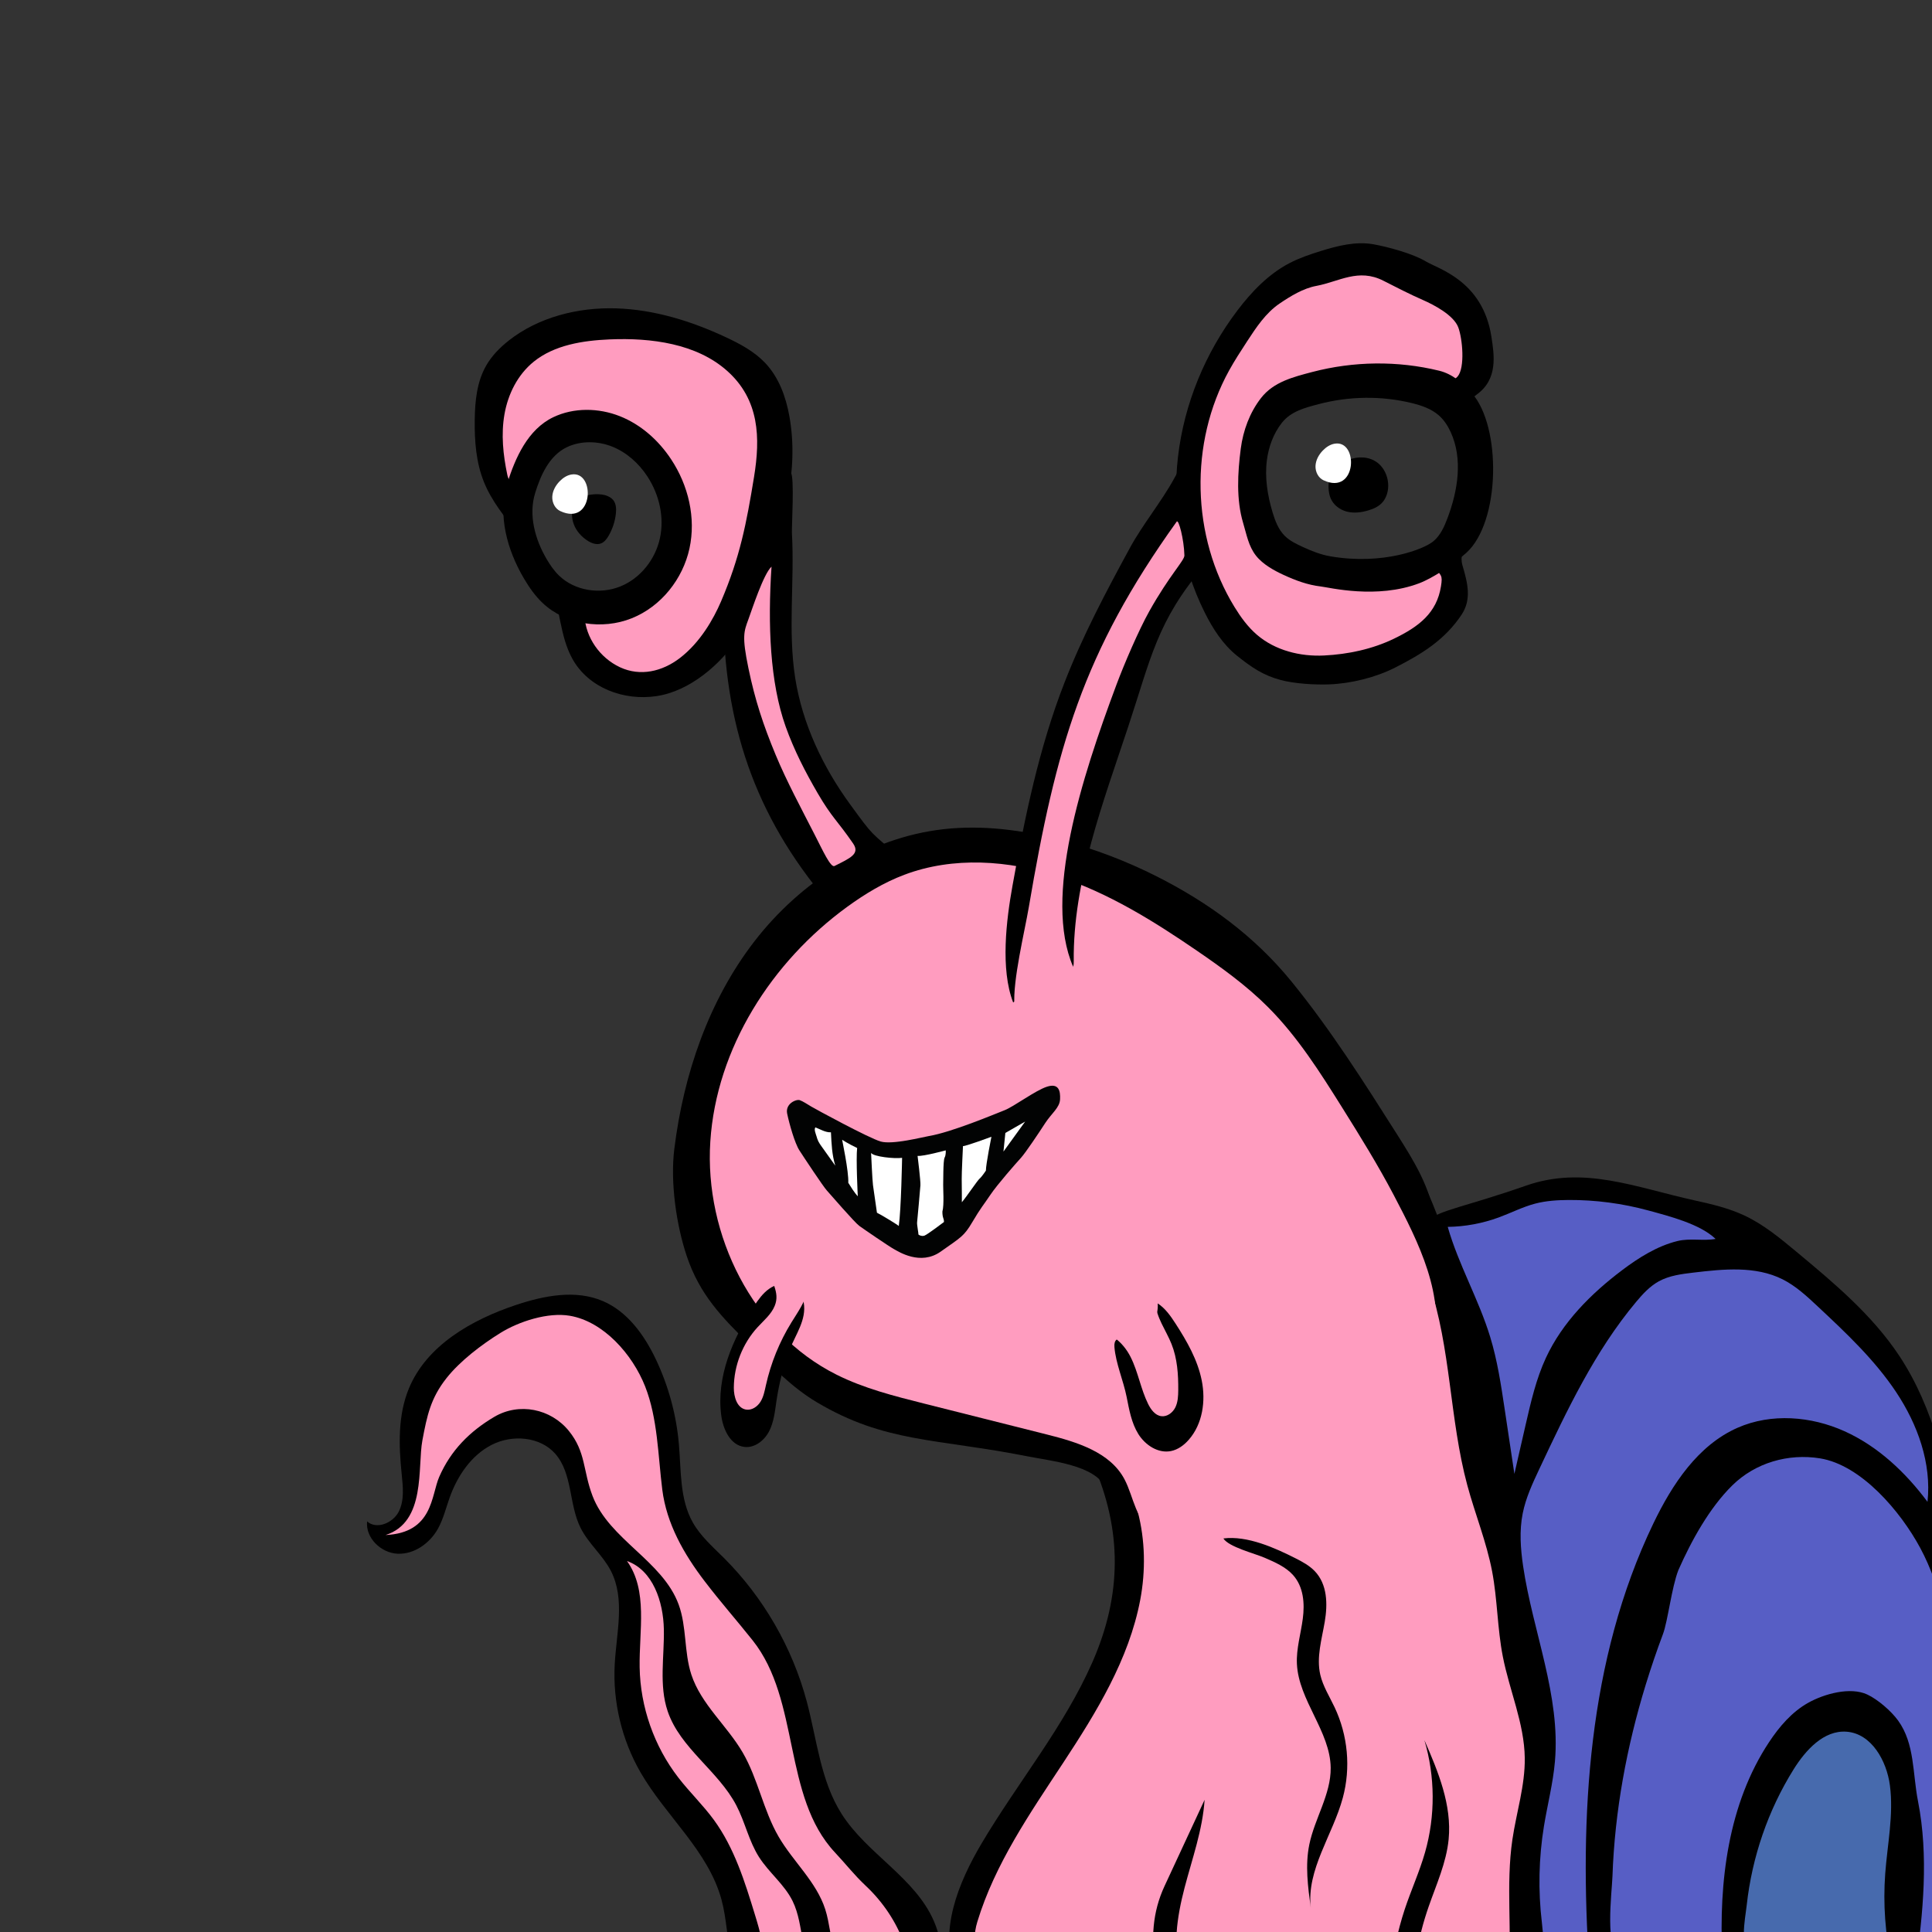 <?xml version="1.0" encoding="utf-8"?>
<!-- Generator: Adobe Illustrator 26.0.3, SVG Export Plug-In . SVG Version: 6.00 Build 0)  -->
<svg version="1.1" id="Calque_1" xmlns="http://www.w3.org/2000/svg" xmlns:xlink="http://www.w3.org/1999/xlink" x="0px" y="0px"
	 viewBox="0 0 640 640" style="enable-background:new 0 0 640 640;" xml:space="preserve">
<rect x="0" y="0" width="640" height="640" fill="#333333" stroke="none"/>
<style type="text/css">
	.st0{clip-path:url(#SVGID_00000154403382077337454640000001522544035636729758_);}
	.st1{fill:#FF9CBF;}
	.st2{fill:#FFFFFF;}
	.st3{fill:#575EC5;}
	.st4{fill:#476AAD;}
	.st5{fill:#020303;}
</style>
<g>
	<defs>
		<rect id="SVGID_1_" width="640" height="640"/>
	</defs>
	<clipPath id="SVGID_00000168081440556052545960000004206569032605486480_">
		<use xlink:href="#SVGID_1_"  style="overflow:visible;"/>
	</clipPath>
	<g style="clip-path:url(#SVGID_00000168081440556052545960000004206569032605486480_);">
		<g>
			<path d="M361.88,550.6c-9.44,21.5-24.73,39.83-36.7,60.04c-7.78,13.13-14.28,29.13-8.62,43.3c0.64,1.61,1.48,3.22,2.85,4.28
				c2.29,1.77,5.47,1.64,8.36,1.47c61.66-3.54,123.76,16.64,184.67,6.47c-1.95-16.05-3.91-32.24-2.44-48.35
				c1.18-12.99,4.59-25.8,4.33-38.84c-0.29-14.99-5.4-29.4-9.28-43.89c-12.49-46.59-12.86-96.59-32.34-140.72
				c-1.64-3.71-4.05-7.85-8.08-8.31c-5.47,11.79-1.58,25.56-1.89,38.56c-0.31,13.23-5.11,26.05-11.83,37.46
				c-8.24,13.97-20.28,26.69-35.91,30.98c-18.9,5.18-35.3-3.31-52.96-8.31C371.73,506.81,371.71,528.21,361.88,550.6z"/>
		</g>
		<g>
			<path d="M505.54,392.75c19.15-6.7,36.15,0.57,55.96,4.93c5.59,1.23,11.21,2.55,16.4,4.99c6.32,2.97,11.76,7.48,17.13,11.94
				c12.48,10.38,25.15,20.97,34.12,34.51c11.51,17.38,16.08,38.35,19.57,58.9c7.91,46.57,11.41,93.88,10.45,141.1
				c-0.02,0.86-0.05,1.77-0.52,2.49c-0.7,1.07-2.1,1.36-3.36,1.57c-51.39,8.24-104.01,8.8-155.56,1.66c8.45-8.96,4-23.3,4.12-35.62
				c0.14-14,6.96-27.32,6.84-41.31c-0.07-7.92-2.36-15.62-4.53-23.23c-11.16-39.17-19.54-79.13-25.04-119.49
				c-0.43-3.17-1.71-6.05-2.8-9.06C468.19,398.18,466.5,406.41,505.54,392.75z"/>
		</g>
		<g>
			<path d="M309.33,636.32c-6.26-14.37-22.11-22.19-30.52-35.42c-7.01-11.02-8.18-24.6-11.55-37.22
				c-4.78-17.91-14.36-34.51-27.47-47.61c-3.7-3.69-7.73-7.19-10.3-11.75c-4.37-7.75-3.83-17.18-4.61-26.04
				c-0.85-9.7-3.46-19.24-7.64-28.03c-3.82-8.02-9.38-15.77-17.55-19.26c-9.05-3.87-19.49-1.8-28.83,1.32
				c-14.65,4.9-29.51,13.36-35.41,27.64c-3.66,8.85-3.37,18.8-2.39,28.33c0.43,4.21,0.94,8.69-0.96,12.46
				c-1.91,3.77-7.32,6.05-10.49,3.25c-0.58,5.47,4.62,10.47,10.12,10.7c5.5,0.23,10.64-3.45,13.33-8.26
				c1.8-3.23,2.66-6.88,3.9-10.36c2.57-7.18,7.14-13.99,13.94-17.46s16.01-2.75,21.04,2.97c5.76,6.55,4.48,16.72,8.37,24.52
				c2.61,5.23,7.4,9.11,10.07,14.31c4.78,9.33,1.81,20.51,1.25,30.97c-0.66,12.39,2.34,24.96,8.54,35.72
				c8.36,14.52,22.44,26,26.83,42.17c1.74,6.4,1.81,13.14,3.37,19.59c1.93,8.04,6.32,15.63,12.96,20.55s15.63,6.89,23.47,4.28
				c8.68-2.88,15.21-10.82,24.17-12.64C314.57,658.7,313.02,644.79,309.33,636.32z"/>
		</g>
		<path d="M281.67,266.53c-9.06-12.41-15.84-26.69-18.24-41.86c-2.5-15.86-0.18-32.07-1.1-48.1c-0.11-1.88,0.91-18.68-0.37-20.05
			c-1.84-1.96-6.32,13.05-8.79,14.15c-4.72,2.1-9.59,7.16-11.33,12.03s-2.18,11.11-2.23,16.28c-0.36,37.33,8.77,68.11,32.35,97.05
			c1.36,1.67,4.69,1.78,6.6,2.77c2.24,1.16,21.69-13.12,19.58-14.9C288.17,275.51,289.37,277.08,281.67,266.53z"/>
		<g>
			<path d="M351.79,278.37c-12.8-3.38-26.16-5.18-39.31-3.68c-24.74,2.81-47.31,17.4-62.54,37.1
				c-15.22,19.7-23.51,44.14-26.57,68.85c-1.35,10.91,0.62,24.98,4.11,35.41c4.28,12.79,11.55,20.25,21.18,29.69
				c6.89,6.75,13.65,13.87,21.95,18.79c22.64,13.45,39.44,11.91,69.89,17.92c7.9,1.56,22.18,2.94,25.6,10.23
				c0.74,1.58,1.12,3.42,2.39,4.61c1.37,1.29,3.41,1.5,5.29,1.57c19.25,0.71,38.36-6.11,54.05-17.28s28.11-26.49,37.65-43.22
				c6.04-10.6,11.11-22.53,9.68-34.65c-1.2-10.16-6.82-19.18-12.3-27.83c-11-17.35-22.04-34.77-35.03-50.73
				c-12.26-15.05-27.5-26.19-44.86-34.94C373.03,285.21,362.56,281.22,351.79,278.37z"/>
		</g>
		<g>
			<path class="st1" d="M286.88,624.78c-4.07-3.83-6.48-7.07-10.31-11.15c-17.36-18.56-11.42-50.35-27.24-70.23
				c-5.63-7.07-10.4-12.4-15.89-19.58c-6.91-9.04-12.63-19.08-14.05-30.36c-1.42-11.29-1.51-23.61-5.68-34.19
				s-13.76-21.51-24.97-23.41c-7.21-1.22-16.77,1.84-22.99,5.7s-13.35,9.26-17.88,15.01c-5.2,6.61-6.4,12.3-7.95,20.57
				c-1.66,8.89,1.28,27.1-12.2,31.36c15.75-0.71,15.08-13.07,17.77-19.25c3.8-8.73,10.07-15.08,18.27-19.91s18.7-2.71,24.69,4.68
				c5.66,6.99,4.63,13.11,7.83,21.51c5.5,14.46,23.23,21.48,28.54,36.01c2.7,7.39,1.75,15.7,4.19,23.17
				c3.23,9.87,11.84,16.92,17.05,25.89c5.06,8.73,6.79,19.07,11.85,27.8c4.81,8.29,12.53,14.96,15.46,24.08
				c1.49,4.63,1.64,9.62,3.31,14.19c1.67,4.57,5.6,8.92,10.46,8.73c2.95-0.12,8.6-2.04,11.02-3.68c3.42-2.31,2.85-3.67,1.39-7.76
				C296.96,636.72,292.48,630.05,286.88,624.78z"/>
			<path class="st1" d="M262.55,629.73c-2.71-5.5-7.85-9.41-11.14-14.59c-3.34-5.26-4.61-11.58-7.5-17.1
				c-6-11.47-18.6-18.92-22.74-31.18c-2.92-8.64-1.08-18.06-1.26-27.17c-0.18-9.12-3.62-19.54-12.21-22.58
				c7,9.79,3.99,23.15,4.19,35.19c0.22,13.14,4.79,26.18,12.83,36.57c3.73,4.83,8.18,9.09,11.78,14.02
				c6.77,9.28,10.25,20.49,13.61,31.48c0.87,2.83,1.73,5.67,2.2,8.59c0.51,3.16,0.55,6.45,1.8,9.39
				c2.07,4.86,15.23,12.16,15.47,2.87c0.09-3.54-2.9-8.46-3.6-12.12C265.12,638.57,264.61,633.91,262.55,629.73z"/>
			<path class="st1" d="M377.71,530.02c-3.74,19.67-14.51,37.21-25.52,53.94c-11.01,16.73-22.62,33.5-28.44,52.67
				c-1.13,3.72-1.6,8.65,1.74,10.63c1.21,0.72,2.67,0.85,4.07,0.94c20.17,1.31,40.38-1.37,60.6-1.42
				c34.35-0.09,68.19,7.38,102.09,12.87c2.35,0.38,5.24,0.54,6.61-1.4c0.64-0.9,0.77-2.06,0.86-3.17
				c1.24-15.21-0.94-30.62,1.28-45.71c1.33-9.02,4.22-17.88,4.1-27c-0.15-11.51-5.08-22.37-7.28-33.67
				c-1.81-9.28-1.77-18.84-3.53-28.13c-1.85-9.74-5.65-19-8.23-28.58c-5.91-21.95-5.38-45.38-12.67-66.9
				c-1.09-3.23-4.63-7.04-7.12-4.71c-0.92,0.86,0.76,7.62,0.64,8.87c-1.3,13.65-3.71,22.26-8.84,34.97
				c-5.55,13.76-16.47,25.27-29.92,31.52s-29.29,7.2-43.38,2.58c-1.8-0.59-9.1-2.28-7.88,2.4
				C379.38,510.24,379.54,520.38,377.71,530.02z"/>
			<path class="st1" d="M444.63,366.93c-7.33-11.71-14.79-23.5-24.55-33.28c-7.12-7.14-15.34-13.07-23.66-18.77
				c-14.33-9.81-29.27-19.1-45.78-24.52c-16.5-5.42-34.86-6.71-51.1-0.57c-6.75,2.55-12.99,6.32-18.83,10.56
				c-25.09,18.23-43.41,46.86-45.41,77.81s14.07,63.35,41.82,77.22c9.12,4.56,19.1,7.08,28.99,9.57
				c13.58,3.42,27.17,6.84,40.75,10.26c9.88,2.49,20.88,5.82,25.64,14.82c3.13,5.91,3.71,14.24,9.89,16.77
				c1.97,0.81,4.17,0.8,6.3,0.72c20.7-0.73,41.46-7.07,57.88-19.68c13.2-10.13,23.4-24.47,27.86-40.56
				c4.86-17.53-4.71-36.08-12.76-51.45C456.47,385.94,450.57,376.41,444.63,366.93z"/>
		</g>
		<path d="M266.25,431.53c-0.43-2.49-1.95-4.91-4.3-5.84c-2.35-0.93-5.11-0.21-7.17,1.25c-2.07,1.46-3.57,3.57-4.96,5.68
			c-7.09,10.76-12.57,23.46-10.9,36.24c0.6,4.62,3.03,9.9,7.66,10.45c3.42,0.41,6.62-2.12,8.2-5.18c1.58-3.06,1.92-6.58,2.42-9.99
			c0.86-5.79,2.28-11.51,4.37-16.98C263.5,442.1,267.23,437.24,266.25,431.53z"/>
		<path d="M418.96,516.04c3.43,1.48,6.98,3.04,9.39,5.73c3.49,3.9,3.88,9.41,3.22,14.42c-0.65,5.01-2.19,9.96-1.95,15
			c0.56,12.05,11.05,22.37,11.19,34.42c0.1,8.77-5.31,16.77-7.08,25.39c-1.42,6.9-0.47,14,0.48,20.97
			c-1.47-12.61,7.3-24.13,10.62-36.45c2.67-9.91,1.69-20.62-2.74-29.99c-1.68-3.55-3.85-6.96-4.73-10.75
			c-1.33-5.77,0.49-11.71,1.48-17.54s0.91-12.43-3.37-16.84c-1.73-1.78-4-3.03-6.28-4.18c-6.76-3.42-15.97-7.6-23.93-6.59
			C407.05,512.47,415.62,514.59,418.96,516.04z"/>
		<path d="M385.78,624.76c4.42-9.52,8.84-19.03,13.26-28.55c-0.66,9.96-4.11,19.48-6.64,29.14c-2.52,9.66-4.11,20.01-1.08,29.52
			c-1.94-0.22-3.88-0.44-5.82-0.67c-0.77-0.09-1.6-0.21-2.12-0.78c-0.41-0.45-0.53-1.09-0.63-1.7
			C381.29,642.27,381.71,633.51,385.78,624.76z"/>
		<path d="M465.35,632.44c2.1-6.33,4.89-12.43,6.72-18.84c3.44-12.07,3.36-25.12-0.22-37.15c4.59,10.44,9.13,21.5,8.03,32.85
			c-0.75,7.71-4.05,14.9-6.6,22.23c-3.63,10.43-5.77,21.67-3.89,32.56c-2.23,0.95-6.69,3.4-8.87,1.26
			c-2.09-2.05-0.46-7.36-0.14-9.85C461.35,647.68,462.87,639.92,465.35,632.44z"/>
		<path d="M373.2,462.69c0.85,4.25,1.59,8.65,3.88,12.34s6.58,6.51,10.83,5.65c2.32-0.47,4.33-1.96,5.89-3.75
			c4.58-5.22,5.66-12.82,4.29-19.63c-1.36-6.81-4.88-12.97-8.65-18.8c-1.64-2.53-3.41-5.1-5.94-6.73c0.33,4.05-1.82,8.2-5.31,10.27
			c-3.91,2.33-9.44-0.84-9.02,4.22C369.61,451.62,372.14,457.37,373.2,462.69z"/>
		<path d="M335.39,293.47c4.13-22.97,8.77-45.61,17.24-67.36c6.06-15.58,13.72-30,21.71-44.69c4.13-7.6,10.48-15.33,14.62-22.92
			c1.62-2.97,3.29-6.02,5.88-8.2c2.59-2.18-1.03,3.48,2.07,4.84c1.57,0.69,0.28,8.07,0.21,9.79c-0.21,5.75,2.03,4.52,0.64,10.22
			c-1.14,4.67,4.18,8.68,1.06,12.34c-15.54,18.28-17.54,30.46-25.11,53.31c-8.28,24.98-18.31,51.28-18.02,77.59
			c0.01,0.61,0.01,1.24-0.23,1.79c-0.49,1.13-1.8,1.6-2.96,2.01c-6.48,2.25-11.33,6.14-16.88,9.88
			C331.35,321.02,333.36,304.73,335.39,293.47z"/>
		<path d="M244.56,211.31c-5.83,8.71-15.96,17.63-27.1,19.29c-10.81,1.62-22.52-2.72-27.85-12.36c-4.15-7.51-4.03-16.54-7.09-24.52
			c-4.84-12.62-17.13-21.49-22.2-34.03c-2.62-6.48-3.14-13.58-3.06-20.54c0.08-6.23,0.69-12.69,3.84-18.13
			c1.84-3.18,4.48-5.88,7.41-8.19c9.84-7.75,22.9-11.07,35.58-10.68c12.68,0.39,25.04,4.26,36.46,9.61c4.68,2.19,9.33,4.7,12.86,8.4
			c4.59,4.81,6.92,11.27,8.08,17.71c3.27,18.09-1.79,36.67-9.04,53.63C249.6,198.16,248.6,205.27,244.56,211.31z M171.27,161.26
			c-2.95,9.48-0.02,19.8,4.89,28.15c1.55,2.64,3.32,5.18,5.55,7.3c6.78,6.41,17.62,8.01,26.35,4.51
			c8.73-3.5,15.13-11.66,17.08-20.67s-0.32-18.66-5.45-26.39c-3.68-5.54-8.88-10.23-15.15-12.71c-6.27-2.48-13.63-2.61-19.7,0.3
			C177.32,145.36,173.6,153.8,171.27,161.26z"/>
		<path d="M462.23,221.11c-6.45,3.29-14.67,5.33-21.91,5.6c-4.75,0.18-11.49-0.22-16.08-1.45c-5.86-1.57-9.69-4.23-14.43-8.01
			c-4.73-3.78-8.08-9.02-10.78-14.45c-7.87-15.82-10.85-33.97-8.8-51.52s9.05-34.45,19.74-48.52c4.72-6.21,10.27-11.98,17.18-15.59
			c3.24-1.69,6.73-2.88,10.22-3.97c5.7-1.77,11.7-3.32,17.58-2.28c4.85,0.86,13.17,3.13,17.38,5.68c4.08,2.47,18.84,6.38,21.71,24.9
			c0.95,6.12,2.23,14.05-4.79,19.15c-3.49,2.54-0.78,1.79-3.41,5.21c-2.61,3.4,2.88,5.72,1.92,9.9c-0.75,3.23,1.08,10.14,1.6,13.41
			c0.61,3.81-5.33,9.36-3.51,12.77c2.75,5.16-3.04,9.74-1.39,15.35c1.69,5.76,3.12,11.22-0.31,16.36
			C478.58,212,471.02,216.63,462.23,221.11z M437.95,128.82c-5.27,1.38-12.81,2.29-16.26,6.73c-3.11,4-4.46,9.04-5.11,14.05
			c-0.86,6.62-0.65,14.03,1.28,20.43c0.96,3.21,2.73,6.89,5.11,9.26c1.93,1.92,4.23,3.65,6.7,4.79c3.33,1.53,7.21,3.4,10.85,3.83
			c2.41,0.28,8.44,0.85,10.85,0.64c6.15-0.54,9.49-1.69,15.64-2.23c4.63-0.41,10.58-2.74,14.12-5.76c2.57-2.19,4.02-5.4,5.22-8.56
			c3.96-10.46,5.92-22.49,1.23-32.64c-1.09-2.35-2.53-4.57-4.47-6.28c-2.83-2.48-6.53-3.73-10.19-4.62
			C461.48,125.67,449.34,125.83,437.95,128.82z"/>
		<g>
			<g>
				<path class="st1" d="M270.9,262.82c-4.16-7.15-7.86-14.34-10.64-22.13c-5.21-14.59-5.96-33.84-4.68-52.99
					c-2.66,2.43-6.42,14.07-7.66,17.45c-1.49,4.04-2.19,5.6,0,16.17c2.19,10.58,4.89,18.78,9.03,28.75
					c3.59,8.66,8.62,18.02,12.89,26.37c2.67,5.21,5.32,11.07,6.6,10.43c5.29-2.64,8.51-4.04,6.17-7.45
					C277.33,271.75,275.59,270.87,270.9,262.82z"/>
				<path class="st1" d="M256.62,432.61c-1.15,2.8-3.6,4.8-5.65,7.03c-4.97,5.41-7.84,12.71-7.88,20.06
					c-0.02,3.01,1.05,6.73,4.02,7.24c1.9,0.33,3.79-0.95,4.81-2.59c1.02-1.64,1.38-3.59,1.8-5.48c1.63-7.34,4.5-14.4,8.45-20.8
					c2.12-3.44,4.6-6.82,5.36-10.79c0.75-3.97-0.91-8.78-4.76-10c-2.77-0.88-7.16-0.12-7.43,3.13
					C254.97,424.71,258.6,427.82,256.62,432.61z"/>
				<path class="st1" d="M374.54,449.55c2.49,4.95,3.34,10.59,5.8,15.55c0.92,1.85,2.31,3.77,4.36,4.03
					c1.94,0.25,3.79-1.17,4.65-2.92c0.86-1.76,0.94-3.78,0.96-5.74c0.04-5.18-0.31-10.47-2.24-15.28
					c-1.83-4.58-5.07-8.76-5.32-13.68c-0.09-1.68,0.19-3.38-0.18-5.02c-0.37-1.64-1.67-3.26-3.35-3.22
					c-1.46,0.03-2.61,1.29-3.2,2.62c-0.59,1.33-0.8,2.81-1.42,4.13c-1.6,3.42-10.79,6.48-11,9.64c-0.12,1.81,4.15,2.47,5.7,3.58
					C371.53,444.83,373.32,447.12,374.54,449.55z"/>
				<path class="st1" d="M240.88,122.86c-10.13-9.03-25.11-11.02-38.95-10.43c-8.91,0.38-18.29,1.87-25.1,7.36
					c-5.38,4.34-8.56,10.81-9.72,17.45s-0.45,13.45,0.94,20.04c0.3,1.43,1.22,3.24,2.71,2.92c0.51-0.11,0.92-0.47,1.26-0.85
					c2.28-2.51,2.69-6.06,4.1-9.1c2.43-5.24,7.94-8.83,13.81-10.01c5.87-1.18,12.05-0.17,17.64,1.91c2.61,0.97,5.14,2.17,7.37,3.79
					c5.04,3.65,8.26,9.25,9.79,15.11c1.53,5.86,1.47,12,0.88,18.01c-0.67,6.76-2.26,13.93-7.36,18.65
					c-6.26,5.8-15.89,6.3-24.62,6.37c0.4,7.11,5.08,13.85,11.78,16.97c6.7,3.11,13.94,1.41,19.76-3.03
					c6.69-5.11,11.14-12.84,13.7-18.83c6.25-14.61,8.39-25.71,10.92-41.23C251.89,145.08,251.62,132.43,240.88,122.86z"/>
				<path class="st1" d="M482.87,124.7c-2.26,2.69-8.13,1.02-11.64,1.17c-3.51,0.15-6.98-0.61-10.44-1.2
					c-8.46-1.45-17.27-1.87-25.52,0.51c-8.24,2.38-15.88,7.9-19.29,15.77c-1.38,3.18-2.04,6.64-2.25,10.1
					c-0.79,12.88,5.6,26.64,17.31,32.07c11.26,5.22,27.42,5.79,38.85,0.96c1.98-0.84,0.73,0.64,2.7,1.49
					c0.94,0.41,1.78,1.32,2.41,2.13c2.4,3.1,2.96,2.66,2.34,6.53c-1.4,8.83-7.35,13.38-15.58,17.35
					c-7.17,3.46-15.17,5.16-23.12,5.56c-7.95,0.4-16.23-1.68-22.26-6.86c-3.01-2.58-5.37-5.84-7.44-9.21
					c-14.31-23.32-15.02-54.35-1.8-78.31c1.83-3.32,3.9-6.5,5.97-9.67c3.04-4.66,6.19-9.44,10.8-12.56
					c3.66-2.47,7.8-5.02,12.14-5.82c7.52-1.4,13.94-5.96,22.24-1.7c3.94,2.02,9.03,4.61,13.09,6.38c3.64,1.59,10.19,5.02,11.7,9.07
					C484.47,112.19,485.35,121.74,482.87,124.7z"/>
			</g>
			<path class="st1" d="M340.81,300.49c8.97-52.74,17.81-84.22,48.99-127.7c0.64-0.89,2.41,5.82,2.55,11.21
				c0.04,1.66-4.92,6.5-11.63,18.48c-3.51,6.26-8.34,17.54-10.85,24.26c-11.71,31.29-24.26,70.55-14.41,93.44
				c0.79,1.83-4.23,5.38-4.7,7.32c-0.85,3.5-4.28,7.12-7.6,8.51c-4.61,1.92-6.81,1.57-7.12-2.95
				C335.45,324.73,339.42,308.68,340.81,300.49z"/>
		</g>
		<path d="M200.69,164.11c0.92,0.3,1.81,0.77,2.43,1.52c0.99,1.22,1.07,2.94,0.9,4.5c-0.28,2.57-1.1,5.08-2.39,7.32
			c-0.62,1.08-1.43,2.16-2.6,2.59c-1.46,0.53-3.09-0.09-4.39-0.93c-2-1.28-3.67-3.14-4.53-5.35c-0.86-2.21-0.87-4.79,0.19-6.92
			C191.79,163.78,197.87,163.19,200.69,164.11z"/>
		<path class="st2" d="M185.59,169.3c-1.74-0.81-2.72-2.82-2.64-4.74c0.08-1.92,1.07-3.71,2.4-5.09c1.07-1.11,2.4-2.02,3.92-2.28
			C197.32,155.79,196.71,174.5,185.59,169.3z"/>
		<path d="M476.72,122.8c4.4,1.07,7.82,4.06,10.84,7.43c9.86,11.03,9.52,42.69-1.84,52.92c-4.26,3.83-11.08,8.36-15.61,10.07
			c-14.05,5.32-29.67,1.4-32.56,1.06c-4.38-0.51-8.34-1.99-12.34-3.83c-2.97-1.37-6.81-3.41-9.15-6.38
			c-2.49-3.17-3.1-6.99-4.26-10.85c-2.31-7.69-1.82-16.63-0.78-24.6c0.78-6.01,2.97-11.96,6.71-16.77
			c4.15-5.34,10.62-6.95,16.96-8.62C448.37,119.64,462.96,119.44,476.72,122.8z M436.96,133.84c-4.63,1.22-9.35,2.39-12.38,6.29
			c-2.73,3.51-4.33,7.86-4.9,12.25c-0.76,5.82,0.19,11.74,1.88,17.36c0.85,2.82,1.94,5.68,4.02,7.76c1.69,1.69,3.91,2.73,6.08,3.73
			c2.92,1.35,5.94,2.53,9.11,3.07c17.42,2.97,31-2.39,34.11-5.04c2.26-1.92,3.53-4.74,4.58-7.51c3.48-9.18,5.2-19.74,1.08-28.66
			c-0.95-2.06-2.22-4.01-3.93-5.51c-2.49-2.18-5.73-3.27-8.95-4.06C457.61,131.07,446.96,131.22,436.96,133.84z"/>
		<path d="M456.26,153.24c3.1,2.33,4.43,6.99,3.08,10.75c-0.29,0.79-0.68,1.55-1.2,2.2c-1.24,1.55-3.1,2.37-4.95,2.91
			c-2.3,0.67-4.75,0.97-7.06,0.37c-2.31-0.6-4.47-2.21-5.4-4.54c-0.4-1.01-0.56-2.11-0.63-3.2
			C439.6,153.72,450.25,148.71,456.26,153.24z"/>
		<path class="st2" d="M438.42,159.09c-1.74-0.81-2.72-2.82-2.64-4.74c0.08-1.92,1.07-3.71,2.4-5.09c1.07-1.11,2.4-2.02,3.92-2.28
			C450.16,145.58,449.54,164.29,438.42,159.09z"/>
		<path d="M183.27,138.21c6.8-3.26,15.04-3.12,22.06-0.34c7.02,2.78,12.85,8.03,16.96,14.24c5.75,8.65,8.3,19.47,6.11,29.56
			c-2.19,10.09-9.35,19.22-19.13,23.14c-9.77,3.92-21.92,2.13-29.51-5.05c-2.51-2.37-4.48-5.22-6.22-8.17
			c-5.5-9.35-8.78-20.91-5.48-31.53C170.68,151.7,174.84,142.25,183.27,138.21z M177.28,163.31c-2.27,7.35-0.02,15.34,3.75,21.81
			c1.19,2.04,2.54,4.01,4.26,5.65c5.2,4.96,13.52,6.21,20.22,3.49c6.7-2.71,11.61-9.03,13.11-16.01c1.5-6.98-0.25-14.46-4.18-20.45
			c-2.82-4.29-6.82-7.93-11.63-9.85c-4.81-1.92-10.46-2.02-15.12,0.23C181.92,150.99,179.06,157.52,177.28,163.31z"/>
		<g>
			<path class="st3" d="M537.31,420.79c-10.32,7.79-19.75,17.26-25.19,28.98c-3.24,6.98-4.98,14.55-6.7,22.06
				c-1.25,5.47-2.5,10.95-3.76,16.42c-1.07-7.13-2.14-14.27-3.21-21.4c-1.21-8.06-2.42-16.16-4.8-23.95
				c-3.8-12.48-10.49-23.94-14.07-36.48c5.78-0.08,11.54-1.16,16.96-3.15c4.01-1.48,7.85-3.46,11.98-4.55
				c3.61-0.95,7.36-1.18,11.09-1.21c8.93-0.05,17.87,1.14,26.48,3.49c6.85,1.87,17.07,4.45,22.22,9.41
				c-4.15,0.75-8.38-0.33-12.64,0.7C548.93,412.77,542.8,416.65,537.31,420.79z"/>
			<path class="st3" d="M511.45,604.96c1.17-7.16,3.01-14.22,3.64-21.44c1.91-21.86-7.33-43.01-10.54-64.72
				c-0.85-5.78-1.28-11.7-0.14-17.43c1.03-5.22,3.32-10.1,5.59-14.92c9.08-19.29,18.31-38.83,31.99-55.18
				c2.17-2.6,4.51-5.15,7.47-6.79c3.5-1.94,7.59-2.45,11.56-2.92c9.93-1.18,20.52-2.26,29.46,2.22c4.42,2.21,8.09,5.64,11.7,9.02
				c9.38,8.78,18.84,17.67,25.96,28.38c7.11,10.7,11.75,23.55,10.37,36.32c-7.26-9.75-16.4-18.38-27.48-23.38
				c-11.08-5-24.26-6.06-35.4-1.17c-13.19,5.79-21.71,18.77-27.95,31.75c-21.67,45.1-24.55,96.97-21.22,146.89
				c-0.12-1.82-11.61-2.33-12.52-3.13c-2.61-2.27-2.82-8.54-3.17-11.56C509.5,626.29,509.73,615.51,511.45,604.96z"/>
			<path class="st3" d="M555.98,520.13c4.31-9.76,10.28-20.61,17.88-28.09c7.6-7.48,18.52-10.64,29.05-8.94
				c13.64,2.21,26.65,17.52,33.2,29.69c7.24,13.44,9.5,28.95,13.71,43.63c2.64,9.21,4.86,18.59,5.67,28.14
				c0.57,6.71,0.44,13.46,0.32,20.2c-0.27,14.42-0.54,28.84-0.82,43.25c-6.14,0.58-14.57,2.2-20.48,3.97
				c2.57-18.19,4.41-37.24,0.86-55.27c-1.84-9.32-1.04-19.07-6.61-26.77c-2.26-3.12-6.72-6.99-10.22-8.62
				c-5.59-2.6-14.23-0.24-19.6,2.78c-5.37,3.02-9.51,7.86-12.91,13c-13.57,20.51-16.68,46.3-15.5,70.86
				c-5.73,0.2-11.46,0.41-17.18,0.61c-3.9,0.14-12.98,2.21-16.41,0.43c-5.53-2.87-2.99-21.9-2.79-27.48
				c0.75-21.54,4.71-42.9,11.03-63.48c1.73-5.63,3.63-11.21,5.7-16.73C552.51,536.93,553.74,525.87,555.98,520.13z"/>
			<path class="st4" d="M594.15,586.13c4.01-6.42,10.03-13.06,17.57-12.48c8.24,0.63,13.27,9.62,14.34,17.81
				c1.27,9.71-0.84,19.5-1.56,29.26c-0.73,9.97-0.01,20.04,2.15,29.8c-8.35,0.27-16.7,0.54-25.06,0.81
				c-5.83,0.19-15.8,1.47-20.84-2.4c-4.81-3.7-2.69-12.72-2.12-17.88C580.39,615.17,585.69,599.68,594.15,586.13z"/>
		</g>
		<g>
			<path class="st5" d="M307.7,376.33c-2.03,0.34-12.02,2.93-15.93,1.82s-21.66-10.76-23.05-11.6c-1.4-0.84-2.65-1.68-3.77-2.1
				c-1.12-0.42-4.89,1.12-4.19,4.47c0.7,3.35,2.51,9.78,4.05,12.16c1.54,2.38,7.82,11.88,9.08,13.27
				c1.26,1.4,9.22,10.62,10.76,11.74c1.54,1.12,9.92,6.85,11.46,7.68c1.54,0.84,8.8,5.59,15.51,0.84c6.71-4.75,7.68-5.03,10.48-9.78
				c2.79-4.75,3.77-5.73,6.01-9.08s8.52-10.48,10.06-12.16c1.54-1.68,6.01-8.38,8.1-11.6c2.1-3.21,4.75-5.03,4.89-7.82
				c0.14-2.79-0.42-5.45-4.33-4.19s-10.9,6.57-14.11,7.82S315.24,375.07,307.7,376.33z"/>
			<path class="st2" d="M275.26,375.09c0.2,3.89,0.31,7.32,1.44,11.05c-1.53-2.14-3.06-4.28-4.58-6.42
				c-0.37-0.52-0.74-1.04-1.02-1.6c-0.28-0.55-0.46-1.15-0.63-1.74c-0.22-0.78-0.9-2.25-0.36-2.92
				C271.78,374.1,273.42,375.17,275.26,375.09z"/>
			<path class="st2" d="M278.97,377.57c0,0.16,2.2,10.37,2.04,14.25c2.15,3.56,3.14,4.45,3.14,4.45s-0.63-12.52-0.21-15.98
				C280.86,378.82,278.97,377.57,278.97,377.57z"/>
			<path class="st2" d="M288.56,381.92c0,0,0.42,9.27,0.63,10.69c0.21,1.41,1.31,9.12,1.31,9.12c1.73,0.84,7.23,4.24,7.23,4.4
				c0.79-5.29,1.1-22.58,1.1-22.58C296.31,383.91,289.34,383.17,288.56,381.92z"/>
			<path class="st2" d="M303.96,382.91c0,0,1.05,8.38,0.94,9.74c-0.1,1.36-1,11.47-1.1,12.26c-0.1,0.79,0.52,3.77,0.42,3.93
				c-0.1,0.16,1.05,0.84,2.04,0.47c1-0.37,6.44-4.51,6.44-4.51c0.01-1.31-0.52-1.21-0.52-3.44c0.63-2.2,0.21-8.03,0.26-8.87
				c0.05-0.84-0.05-8.02,0.47-9.01s0.37-2.41,0.37-2.41S306,383.07,303.96,382.91z"/>
			<path class="st2" d="M319,379.66c0,0-0.47,9.33-0.42,10.95s0.05,7.65,0.05,7.65c1.83-2.2,5.11-7.17,5.9-7.85
				c0.79-0.68,2.06-2.63,2.06-2.63c0-2.1,1.83-11.21,1.83-11.21S319.99,379.71,319,379.66z"/>
			<polygon class="st2" points="339.59,371.54 333.04,375.3 332.41,381.47 			"/>
		</g>
	</g>
</g>
</svg>
